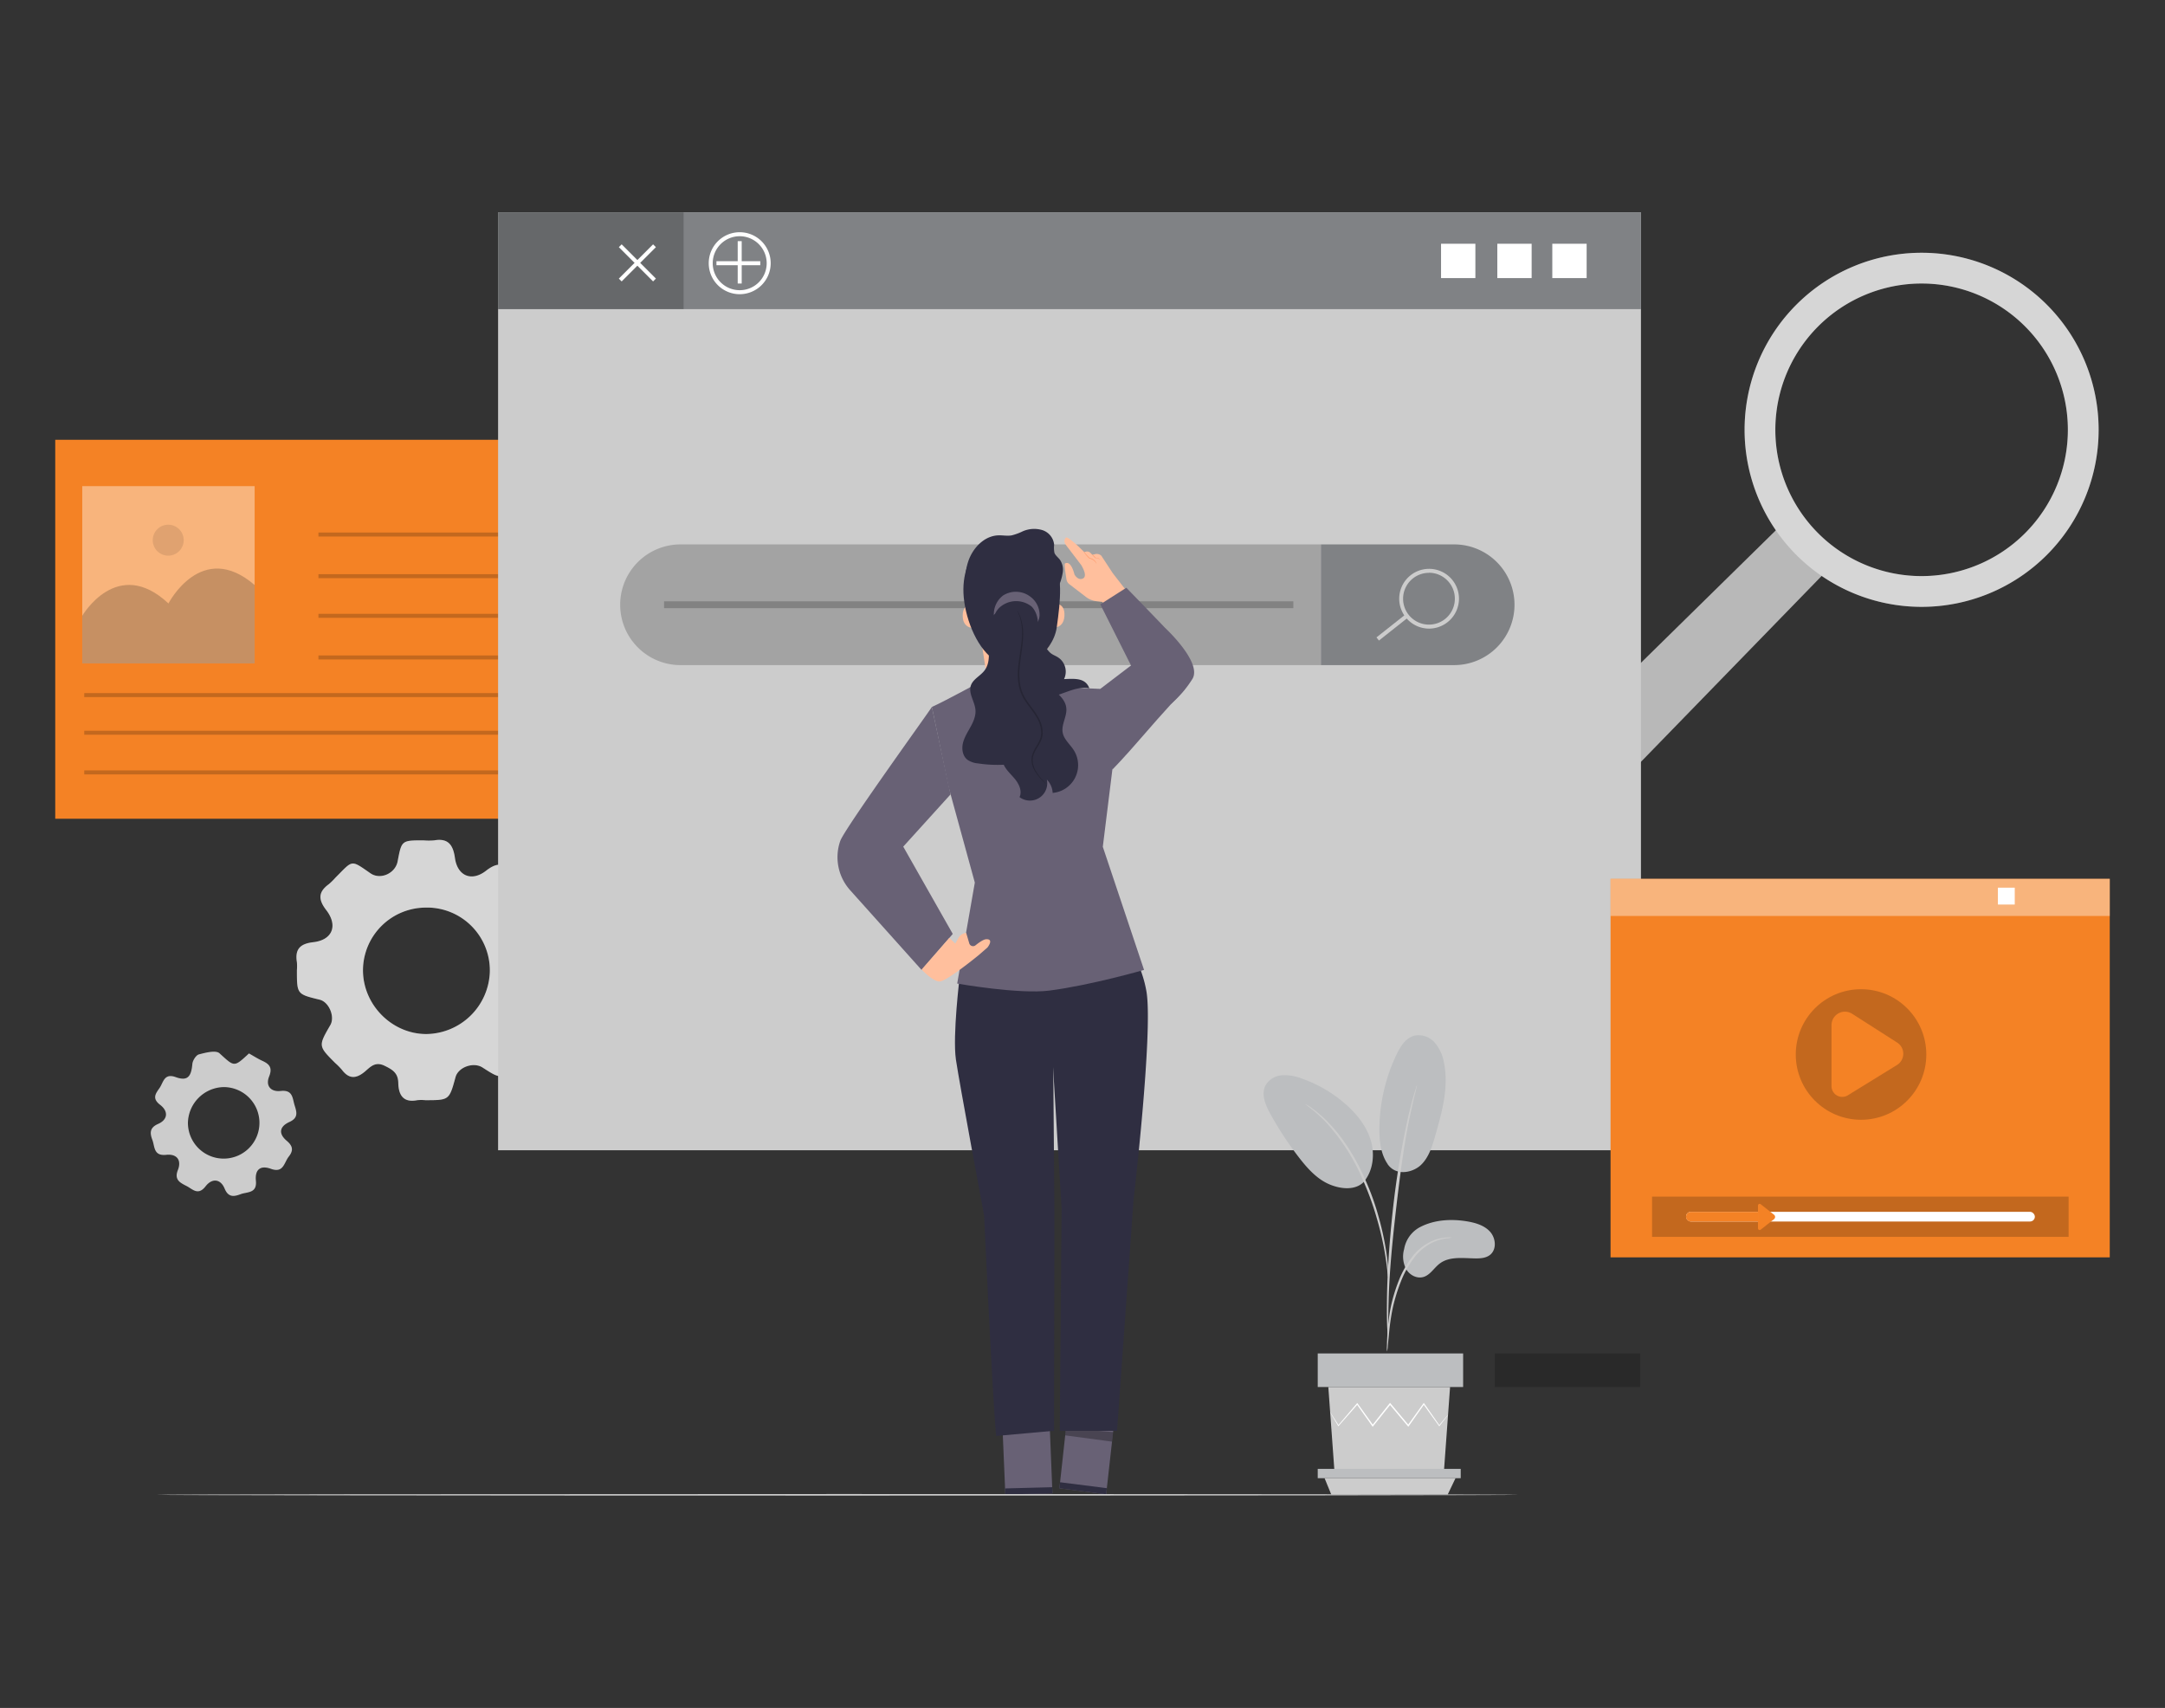 <svg id="e1a54ee7-1586-486e-8834-6c6b799e84a1" data-name="Layer 1" xmlns="http://www.w3.org/2000/svg" width="865.76" height="682.89" viewBox="0 0 865.76 682.89"><rect x="0" y="0" width="865.76" height="682.89" fill="#333333" stroke="none"/><polygon points="714.42 207.84 638.4 282.49 638.4 322.9 732.4 226.22 714.42 207.84" fill="#ccc"/><polygon points="714.42 207.84 638.4 282.49 638.4 322.9 732.4 226.22 714.42 207.84" opacity="0.1"/><rect x="22.09" y="175.84" width="191.43" height="151.52" fill="#f48225" data-secondary="true"/><g opacity="0.2"><rect x="127.34" y="212.92" width="75.39" height="1.6"/><rect x="127.34" y="229.57" width="75.39" height="1.6"/><rect x="127.34" y="245.42" width="75.39" height="1.6"/><rect x="127.34" y="262.07" width="75.39" height="1.6"/><rect x="33.69" y="277.12" width="169.05" height="1.6"/><rect x="33.69" y="292.17" width="169.05" height="1.6"/><rect x="33.69" y="308.03" width="169.05" height="1.6"/></g><rect x="32.89" y="194.37" width="68.94" height="70.88" fill="#fff" opacity="0.4"/><path d="M170.09,439.89a16.67,16.67,0,0,0-3.24,0c-5.7,1.13-7.49-2.24-7.58-6.91-.08-4-2.32-5.32-5.51-6.87-3.87-1.88-5.86.71-8,2.47-3.54,2.88-6.32,2.77-9.06-.87a27,27,0,0,0-2.66-2.69c-6.78-6.79-6.78-6.79-1.94-15.17,1.93-3.35-.54-9.23-4.26-10.14-9.11-2.21-9.11-2.21-9.11-11.75a20.59,20.59,0,0,0,0-3.24c-.85-5.18,1.26-7.4,6.53-8,7.66-.86,10-6.62,5.2-12.84-3.25-4.2-3.23-7.24,1-10.33a26.05,26.05,0,0,0,2.7-2.66c7.08-7.06,5.94-7.29,14-1.71,4,2.75,10,0,10.86-4.85C160.6,336,160.6,336,169.33,336a24.9,24.9,0,0,0,4.32,0c5.69-1,7.58,2,8.28,7.06,1,7.18,6.67,9.6,12.45,5.07,4.36-3.4,7.6-3.36,10.84,1.11a25.84,25.84,0,0,0,2.65,2.69c7,7,7.07,5.65,1.61,13.54-2.85,4.11-.4,9.93,4.51,11.11,8.42,2,8.42,2,8.39,10.68a41.49,41.49,0,0,0,0,4.86c.55,4.44-1.14,6.33-5.74,7.06-8.94,1.42-10.9,6.35-5.56,13.64,2.65,3.62,2.88,6.31-.83,9.09a33.84,33.84,0,0,0-3.45,3.43c-6.32,6.32-6.32,6.32-13.85,1.48-3.62-2.33-9.7-.15-10.79,3.86C179.64,439.89,179.64,439.89,170.09,439.89Zm.69-77a25.17,25.17,0,0,0-25.63,25c0,13.89,11.6,25.58,25.39,25.55a25.72,25.72,0,0,0,25.34-25A25.14,25.14,0,0,0,170.78,362.87Z" fill="#ccc"/><path d="M170.09,439.89a16.67,16.67,0,0,0-3.24,0c-5.7,1.13-7.49-2.24-7.58-6.91-.08-4-2.32-5.32-5.51-6.87-3.87-1.88-5.86.71-8,2.47-3.54,2.88-6.32,2.77-9.06-.87a27,27,0,0,0-2.66-2.69c-6.78-6.79-6.78-6.79-1.94-15.17,1.93-3.35-.54-9.23-4.26-10.14-9.11-2.21-9.11-2.21-9.11-11.75a20.59,20.59,0,0,0,0-3.24c-.85-5.18,1.26-7.4,6.53-8,7.66-.86,10-6.62,5.2-12.84-3.25-4.2-3.23-7.24,1-10.33a26.05,26.05,0,0,0,2.7-2.66c7.08-7.06,5.94-7.29,14-1.71,4,2.75,10,0,10.86-4.85C160.6,336,160.6,336,169.33,336a24.9,24.9,0,0,0,4.32,0c5.69-1,7.58,2,8.28,7.06,1,7.18,6.67,9.6,12.45,5.07,4.36-3.4,7.6-3.36,10.84,1.11a25.84,25.84,0,0,0,2.65,2.69c7,7,7.07,5.65,1.61,13.54-2.85,4.11-.4,9.93,4.51,11.11,8.42,2,8.42,2,8.39,10.68a41.49,41.49,0,0,0,0,4.86c.55,4.44-1.14,6.33-5.74,7.06-8.94,1.42-10.9,6.35-5.56,13.64,2.65,3.62,2.88,6.31-.83,9.09a33.84,33.84,0,0,0-3.45,3.43c-6.32,6.32-6.32,6.32-13.85,1.48-3.62-2.33-9.7-.15-10.79,3.86C179.64,439.89,179.64,439.89,170.09,439.89Zm.69-77a25.17,25.17,0,0,0-25.63,25c0,13.89,11.6,25.58,25.39,25.55a25.72,25.72,0,0,0,25.34-25A25.14,25.14,0,0,0,170.78,362.87Z" fill="#fff" opacity="0.2"/><path d="M99.56,421.19c1.92,1.08,3.61,2.17,5.43,3,2.87,1.31,4,2.84,2.63,6.24-1.47,3.64.58,6.23,4.65,5.77,4.94-.54,4.66,3,5.58,5.86.86,2.72,1.45,4.92-2.09,6.53-4.09,1.86-4.44,4.71-1.09,7.54,2.46,2.08,2.74,3.87.81,6.31s-2.07,6.73-7.15,4.89c-4.14-1.51-6.42.24-6,4.72.54,5.18-3.49,4.43-6.13,5.43s-4.89,1.36-6.38-2.26c-1.6-3.87-5-4.27-7.62-.88-3,3.84-5.14,1.13-7.63-.15s-5-2.44-3.44-6.37-.38-6.55-4.68-6.08c-5.1.54-4.51-3.31-5.53-6s-1.12-4.86,2.31-6.36c3.84-1.68,4.23-5,.82-7.62s-1.76-4.55-.23-6.77,1.79-6,6.42-4.33,6.24,0,6.68-5.25c.12-1.39,1.46-3.52,2.62-3.83,2.69-.7,6.78-1.78,8.24-.44C93.76,426.55,93.47,426.86,99.56,421.19ZM75.15,448.83a14.3,14.3,0,1,0,14.24-14.18A14.63,14.63,0,0,0,75.15,448.83Z" fill="#ccc"/><rect x="199.18" y="84.9" width="457.02" height="375.01" fill="#ccc"/><rect x="199.18" y="84.9" width="457.02" height="38.7" fill="#808285"/><rect x="199.18" y="84.9" width="74.18" height="38.7" opacity="0.2"/><rect x="254.08" y="95.42" width="1.6" height="19.37" transform="translate(0.33 211.01) rotate(-45)" fill="#fff"/><rect x="245.19" y="104.31" width="19.37" height="1.6" transform="translate(0.33 211.01) rotate(-45)" fill="#fff"/><path d="M295.8,117.63a12.39,12.39,0,1,1,12.39-12.39A12.4,12.4,0,0,1,295.8,117.63Zm0-23.18a10.79,10.79,0,1,0,10.79,10.79A10.8,10.8,0,0,0,295.8,94.45Z" fill="#fff"/><rect x="295" y="96.42" width="1.6" height="16.94" fill="#fff"/><rect x="286.5" y="104.44" width="17.53" height="1.6" fill="#fff"/><rect x="576.26" y="97.46" width="13.73" height="13.73" fill="#fff"/><rect x="598.76" y="97.46" width="13.73" height="13.73" fill="#fff"/><rect x="620.75" y="97.46" width="13.73" height="13.73" fill="#fff"/><path d="M272.15,217.67h256a0,0,0,0,1,0,0v48.26a0,0,0,0,1,0,0h-256A24.13,24.13,0,0,1,248,241.8v0a24.13,24.13,0,0,1,24.13-24.13Z" opacity="0.2"/><path d="M528.2,217.67h53.3a24.13,24.13,0,0,1,24.13,24.13v0a24.13,24.13,0,0,1-24.13,24.13H528.2a0,0,0,0,1,0,0V217.67A0,0,0,0,1,528.2,217.67Z" fill="#ccc"/><path d="M528.2,217.67h53.3a24.13,24.13,0,0,1,24.13,24.13v0a24.13,24.13,0,0,1-24.13,24.13H528.2a0,0,0,0,1,0,0V217.67A0,0,0,0,1,528.2,217.67Z" fill="#808285"/><rect x="265.54" y="240.42" width="251.66" height="2.75" opacity="0.2"/><path d="M571.43,251.34a11.95,11.95,0,1,1,12-12A12,12,0,0,1,571.43,251.34Zm0-22.3a10.35,10.35,0,1,0,10.35,10.35A10.37,10.37,0,0,0,571.43,229Z" fill="#ccc"/><rect x="549.33" y="250.09" width="14.94" height="1.6" transform="translate(-35.57 399.46) rotate(-38.34)" fill="#ccc"/><rect x="644.04" y="351.37" width="199.63" height="151.36" fill="#f48225" data-secondary="true"/><rect x="644.04" y="351.37" width="199.63" height="14.86" fill="#fff" opacity="0.4"/><rect x="798.94" y="354.92" width="6.74" height="6.74" fill="#fff"/><circle cx="744.21" cy="421.62" r="26.1" opacity="0.2"/><path d="M732.4,409.89v24.38a4.3,4.3,0,0,0,4.3,4.3h0a4.32,4.32,0,0,0,2.46-.77l19.68-12.14a5.28,5.28,0,0,0,2.26-4.34h0a5.3,5.3,0,0,0-2.43-4.46l-18-11.51a5.4,5.4,0,0,0-2.9-.85h0A5.38,5.38,0,0,0,732.4,409.89Z" fill="#f48225" data-secondary="true"/><rect x="660.64" y="478.44" width="166.58" height="16.09" opacity="0.2"/><rect x="674.24" y="484.52" width="139.48" height="3.88" rx="1.94" fill="#fff"/><path d="M703,482v9.14a.67.67,0,0,0,1.08.52l5.33-4.2a1.14,1.14,0,0,0,0-1.78l-5.33-4.2A.67.67,0,0,0,703,482Z" fill="#f48225" data-secondary="true"/><path d="M676.18,484.52H703a0,0,0,0,1,0,0v3.88a0,0,0,0,1,0,0H676.18a1.94,1.94,0,0,1-1.94-1.94v0a1.94,1.94,0,0,1,1.94-1.94Z" fill="#f48225" data-secondary="true"/><path d="M426.32,218l6,7.86s2.93,4.51.65,5.48c-2,.85-3.32-1.68-3.32-1.68s-1.28-5.77-3.78-4.35c-.34.19.26,4.28.6,6.36a3,3,0,0,0,1.14,1.91l6.64,5.09a8.52,8.52,0,0,0,4.23,1.71l2.36.28,1.94,3.88,10.73-4.37-8.53-11-4.59-7a2.73,2.73,0,0,0-2.51-.6l-1.06.27-.79-.79a1.83,1.83,0,0,0-1.8-.48l-.66.19-1.79-1.78c-.59-.59-4.68-4.4-5.45-4.07C426.37,214.82,424.83,216,426.32,218Z" fill="#ffbf9d"/><path d="M438.48,225.42s-.18-.38-.62-.88a4,4,0,0,0-2.23-1.23,11.56,11.56,0,0,1-1.79-2,3.29,3.29,0,0,1-.53-1s.23.34.64.87a17.08,17.08,0,0,0,1.77,1.88l.7.21a3.25,3.25,0,0,1,.65.31,3.58,3.58,0,0,1,.9.79,2.81,2.81,0,0,1,.42.69A.71.71,0,0,1,438.48,225.42Z" fill="#ff9a6c"/><path d="M439.72,223.84a1.57,1.57,0,0,0-.36-.42,1.36,1.36,0,0,0-1.27-.23l0,0-.05,0-.13-.14a13.16,13.16,0,0,1-1.43-1.67,11.66,11.66,0,0,1,1.57,1.53l.14.15-.1,0a1.42,1.42,0,0,1,1.4.31C439.72,223.58,439.75,223.84,439.72,223.84Z" fill="#ff9a6c"/><polygon points="427.45 560.33 423.65 595.05 442.34 597.47 446.22 562.69 427.45 560.33" fill="#686175" data-primary="true"/><polygon points="423.92 592.65 442.62 595.02 442.34 597.47 423.65 595.05 423.92 592.65" fill="#2f2e41"/><g opacity="0.3"><polygon points="445.12 572.59 444.69 576.42 425.96 573.9 426.28 571.02 445.12 572.59"/></g><polygon points="400.54 562.63 402.02 597.52 420.86 597.1 419.45 562.13 400.54 562.63" fill="#686175" data-primary="true"/><polygon points="401.92 595.12 420.76 594.63 420.86 597.1 402.02 597.52 401.92 595.12" fill="#2f2e41"/><path d="M421.65,485.89l-.74-95.51H383.79s-2.93,23.7-1.53,33.26S393.54,486,393.54,486s3.2,70.13,4.78,88.15l23.17-2.09Z" fill="#2f2e41"/><path d="M444.36,370.23a47,47,0,0,1,14.14,26.48c2.58,16.63-5.22,83.15-5.22,83.15l-6.58,92.23H423.79l.74-88.8-4-66.14L418,396.23Z" fill="#2f2e41"/><path d="M394.23,271.39s-16.69,9.13-21.59,11.27l6.67,31.93,10.51,38.29-7.05,40.38s24.77,4.38,36.92,2.8c16.61-2.15,37.8-8.26,37.8-8.26L441,338.57l4.21-34-7.08-28.65-17.26-2.05Z" fill="#686175" data-primary="true"/><path d="M453,267.5,440,241.63,450.41,235s13,13.39,15.45,16c0,0,14.94,13.78,11,20.42a43.65,43.65,0,0,1-8.57,10Z" fill="#686175" data-primary="true"/><path d="M372.64,282.66c-.23.68-34.77,48.45-36.61,53.52-.1.28-.2.57-.29.87a19.76,19.76,0,0,0,4.33,19l28.47,31.77L381,373.41l-19.8-34.9,18.92-20.89Z" fill="#686175" data-primary="true"/><path d="M394.29,375.54c-1.15.07-3.26,1.67-4.19,2.42a1.56,1.56,0,0,1-1.1.34h0a1.57,1.57,0,0,1-1.4-1.12L386.37,373a3.86,3.86,0,0,0-3,1.89L382,377.27,379.63,375l-11.08,12.65s4.36,4.7,7.13,4.78,15.77-10.61,15.77-10.61l3.44-3S397.67,375.33,394.29,375.54Z" fill="#ffbf9d"/><path d="M430.18,275l9.8.44,14-10.67,19.76,10.83s-8.89,9.51-17.27,19.26c-6.77,7.88-11.6,12.81-11.6,12.81Z" fill="#686175" data-primary="true"/><path d="M396.18,281.06l24.5.35-2.29-22.15s1.81.91,2.17-8.17,1.2-24.47,1.2-24.47h0a31.55,31.55,0,0,0-31.8,3.12l-1.38,1Z" fill="#ffbf9d"/><path d="M391.12,242c-.15-.07-6.18-2-6.15,4.2s6.25,4.9,6.26,4.72S391.12,242,391.12,242Z" fill="#ffbf9d"/><path d="M420.3,241.47c.15-.06,5.72-1.4,5.36,4.8s-6.52,4.55-6.52,4.37S420.3,241.47,420.3,241.47Z" fill="#ffbf9d"/><path d="M405.74,215.74s-8.46-.31-11.49,1.24c-5,2.57-8.92,9.72-9,18.56s3.94,20.84,10.43,26.77,11.62,7,11.62,7,13.74-7.5,15.28-18.45,2.58-21.53-1.72-26.85S408.85,215.88,405.74,215.74Z" fill="#2f2e41"/><path d="M386.4,241.25c-.5-5.62-1-11.43.79-16.78s6.37-10.21,12-10.42c1.81-.07,3.63.33,5.41,0a22.73,22.73,0,0,0,4.39-1.62,11.38,11.38,0,0,1,7.83-.48,6.82,6.82,0,0,1,4.72,5.87,10.14,10.14,0,0,0,.13,3.26c.4,1,1.4,1.74,2.1,2.62a7,7,0,0,1,1.24,5,20.43,20.43,0,0,1-1.43,5.12L419,246.24" fill="#2f2e41"/><path d="M400.56,244.39a11.17,11.17,0,0,1,16,8.85c.4,3.67.4,4.26,2.77,7.09,1.47,1.75,2.88,1.64,4.6,3.14a6.86,6.86,0,0,1,1.57,8.06c4.44-.21,8.6-.5,10.12,3.69-6.64-1.37-13.28,4.82-19.91,3.45a14.57,14.57,0,0,1-6-2.19c-2-1.48-3-3.83-4-6.08l-5.34-12.14c-1.19-2.72-2.42-5.56-2.36-8.53s1.77-6.15,4.65-6.89" fill="#2f2e41"/><path d="M397.88,248.46a9.39,9.39,0,0,1,3.22-10.35,9.52,9.52,0,0,1,10.88.43,9,9,0,0,1,3.72,7.69,5.9,5.9,0,0,1-5.46,5.46" fill="#686175" data-primary="true"/><path d="M412.43,242.44a9.89,9.89,0,0,0-12.9.64c-3.17,3.17-3.48,9.7-2.52,14.08,1,4.71,3.91,9.26,2.95,14-.58,2.88-2.55,5.8-1.41,8.51.93,2.19,3.52,3.15,4.93,5.06,2.06,2.82,1,6.78-.35,10s-3.09,6.67-2.13,10c.75,2.61,2.95,4.48,4.7,6.55s3.16,5,2,7.43a6.92,6.92,0,0,0,10.92-7,8.19,8.19,0,0,1,2.33,5.32,11.15,11.15,0,0,0,8.43-17.1c-1.49-2.35-3.91-4.26-4.42-7-.61-3.26,1.76-6.46,1.45-9.76-.27-3-2.61-5.3-5-7.08s-5.07-3.36-6.62-5.9c-2.51-4.11-1.35-9.36-.37-14.08s1.43-10.29-2-13.71" fill="#2f2e41"/><path d="M398.12,245.32c-3.35,2.26-3.57,7.07-3.11,11.09s1.11,8.53-1.36,11.73c-1.66,2.16-4.58,3.41-5.43,6-1,3.16,1.56,6.33,1.85,9.64.22,2.39-.79,4.72-1.94,6.82s-2.5,4.16-3.06,6.5-.15,5.09,1.71,6.61a8.53,8.53,0,0,0,4.22,1.51,52.07,52.07,0,0,0,16.15-.05c1.6-6.57,3.2-13.22,3.2-20,0-13.43-6.35-26.23-6.52-39.66" fill="#2f2e41"/><g opacity="0.2"><path d="M418.24,313.38a3.39,3.39,0,0,1-.58-.49c-.36-.35-.89-.86-1.52-1.56a19.48,19.48,0,0,1-2.12-2.74,9.6,9.6,0,0,1-1.52-4.35,7.49,7.49,0,0,1,.36-2.7,14.72,14.72,0,0,1,1.25-2.64c1-1.71,2.2-3.52,2.26-5.7a12.11,12.11,0,0,0-1.9-6.47c-1.2-2.06-2.85-4-4.29-6.14a16.9,16.9,0,0,1-2.88-7,27.51,27.51,0,0,1-.12-7.06c.45-4.47,1.33-8.4,1.46-11.76a22.14,22.14,0,0,0-.76-7.86c-.57-1.78-1.14-2.68-1.07-2.71a4.14,4.14,0,0,1,.41.64,12.28,12.28,0,0,1,.89,2,21.11,21.11,0,0,1,1,8c-.08,3.4-.92,7.37-1.33,11.79a27.72,27.72,0,0,0,.15,6.91,16.43,16.43,0,0,0,2.79,6.77c1.42,2.12,3.07,4,4.31,6.19a12.63,12.63,0,0,1,1.94,6.8c-.09,2.37-1.41,4.26-2.39,5.93a14.39,14.39,0,0,0-1.24,2.53,7,7,0,0,0-.37,2.52,9.24,9.24,0,0,0,1.38,4.19,20.49,20.49,0,0,0,2,2.77c.6.72,1.1,1.26,1.43,1.63A3.39,3.39,0,0,1,418.24,313.38Z"/></g><path d="M607.36,597.67c0,.18-122,.32-272.46.32s-272.49-.14-272.49-.32,122-.31,272.49-.31S607.36,597.5,607.36,597.67Z" fill="#ccc"/><path d="M768.43,101.06a70.79,70.79,0,1,0,70.79,70.79A70.79,70.79,0,0,0,768.43,101.06Zm0,129.28a58.49,58.49,0,1,1,58.49-58.49A58.5,58.5,0,0,1,768.43,230.34Z" fill="#ccc"/><path d="M768.43,101.06a70.79,70.79,0,1,0,70.79,70.79A70.79,70.79,0,0,0,768.43,101.06Zm0,129.28a58.49,58.49,0,1,1,58.49-58.49A58.5,58.5,0,0,1,768.43,230.34Z" fill="#fff" opacity="0.2"/><path d="M567.92,490.6c5.68-2.93,12.38-3.31,18.69-2.27,3.39.56,6.92,1.58,9.23,4.12s2.75,7,.1,9.22c-1.58,1.31-3.78,1.5-5.82,1.48-5-.06-10.43-.93-14.38,2.05-2.25,1.69-3.75,4.51-6.44,5.35s-5.61-.74-7-3.12a10.88,10.88,0,0,1-.8-8A12.28,12.28,0,0,1,567.92,490.6Z" fill="#bcbec0"/><path d="M554.89,465.46c3.48,5,10.23,3.32,13.37.29s4.45-7.42,5.66-11.61c2.75-9.57,5.53-19.61,3.48-29.36a16.28,16.28,0,0,0-3.75-8,8.51,8.51,0,0,0-8.07-2.69c-3.41.9-5.53,4.24-7.06,7.41a70,70,0,0,0-6.91,30c0,4.84.55,9.92,3.28,13.91" fill="#bcbec0"/><path d="M545.34,472.58c3.78-4.48,4.49-11,2.82-16.62s-5.48-10.39-9.85-14.29a53.08,53.08,0,0,0-17.64-10.4,18.7,18.7,0,0,0-7.93-1.35,8.3,8.3,0,0,0-6.65,4c-1.86,3.54-.08,7.83,1.85,11.33a133.66,133.66,0,0,0,11.58,17.64c3.47,4.48,7.45,8.89,12.74,10.91S543,475.62,545.85,472" fill="#bcbec0"/><path d="M554.66,540.36a11.25,11.25,0,0,0,.31-2.26c.16-1.64.36-3.7.6-6.15a89.89,89.89,0,0,1,1.38-9,69.82,69.82,0,0,1,3.29-10.66,39.27,39.27,0,0,1,5.44-9.64,20.25,20.25,0,0,1,6.88-5.72,19.33,19.33,0,0,1,5.8-1.81,10.64,10.64,0,0,0,2.24-.32,9.78,9.78,0,0,0-2.28,0,17.53,17.53,0,0,0-6.05,1.58,20.21,20.21,0,0,0-7.25,5.77,38.07,38.07,0,0,0-5.65,9.84,66.14,66.14,0,0,0-3.26,10.83,78.11,78.11,0,0,0-1.2,9.15c-.19,2.61-.27,4.73-.3,6.19A10.1,10.1,0,0,0,554.66,540.36Z" fill="#ccc"/><path d="M555.08,535.62a4.74,4.74,0,0,0,.06-1c0-.78,0-1.77,0-3,0-2.6,0-6.36.14-11,.23-9.29,1-19.28,2.57-33.37,1.46-13.25,3.42-28.66,5.5-38.69.44-2.28.89-4.33,1.31-6.13s.74-3.35,1.07-4.61.52-2.14.7-2.91a4.77,4.77,0,0,0,.19-1,4.33,4.33,0,0,0-.37,1c-.23.76-.51,1.71-.87,2.87s-.78,2.79-1.23,4.58-1,3.84-1.45,6.11a340,340,0,0,0-5.78,35.91c-1.54,14.11-2.24,27-2.3,36.28-.06,4.65,0,8.42.16,11,.07,1.22.13,2.21.18,3A4.24,4.24,0,0,0,555.08,535.62Z" fill="#ccc"/><path d="M555.14,510.83a18.32,18.32,0,0,0,0-3.13c-.12-2-.39-4.91-1-8.47a113.29,113.29,0,0,0-2.75-12.35,101.36,101.36,0,0,0-5.17-14.6c-4.28-10.16-10.09-18.47-15.16-23.61a36,36,0,0,0-3.56-3.31c-.55-.47-1-.93-1.53-1.29l-1.38-1a18.59,18.59,0,0,0-2.63-1.68c-.15.2,3.73,2.48,8.63,7.7a81.91,81.91,0,0,1,14.78,23.52,114.57,114.57,0,0,1,5.19,14.47,123.81,123.81,0,0,1,2.93,12.22c.65,3.52,1,6.4,1.25,8.39A20.43,20.43,0,0,0,555.14,510.83Z" fill="#ccc"/><polygon points="531.18 554.57 533.66 588.6 577.39 588.6 579.87 554.57 531.18 554.57" fill="#ccc"/><rect x="526.95" y="541.15" width="58.14" height="13.42" fill="#bcbec0"/><g opacity="0.2"><rect x="597.75" y="541.15" width="58.14" height="13.42"/></g><polygon points="526.95 587.3 526.95 591.02 529.68 591.02 584.13 591.02 584.13 587.3 526.95 587.3" fill="#bcbec0"/><polygon points="532.36 597.56 529.68 591.02 582.05 591.02 578.92 597.56 532.36 597.56" fill="#ccc"/><path d="M579.06,565.69a1.5,1.5,0,0,1-.2.31l-.66.87-2.54,3.26-.12.14-.11-.15-6.25-8.65h.36c-1.87,2.63-3.94,5.57-6.17,8.72l-.19.27-.22-.25-7.3-8.7h.42l-.4.5-6.54,8.19-.22.28-.2-.29c-2.21-3.14-4.29-6.07-6.16-8.72l.36,0c-3,3.46-5.62,6.39-7.59,8.65l-.14.15-.1-.17-2.38-4-.61-1.06c-.13-.24-.2-.37-.18-.38a2.09,2.09,0,0,1,.25.34l.67,1,2.5,3.92-.24,0,7.47-8.75.19-.22.17.24,6.22,8.68h-.42l6.52-8.21c.14-.17.28-.34.4-.5l.21-.26.21.25,7.29,8.71-.41,0,6.22-8.68.19-.25.18.25,6.12,8.75h-.22l2.65-3.17.71-.83C579,565.77,579.05,565.68,579.06,565.69Z" fill="#fff"/><path d="M32.89,246.22s14-24.12,34.47-4.94c0,0,13.24-25.68,34.47-7.36v31.33H32.89Z" opacity="0.2"/><circle cx="67.27" cy="215.98" r="6.19" opacity="0.1"/></svg>